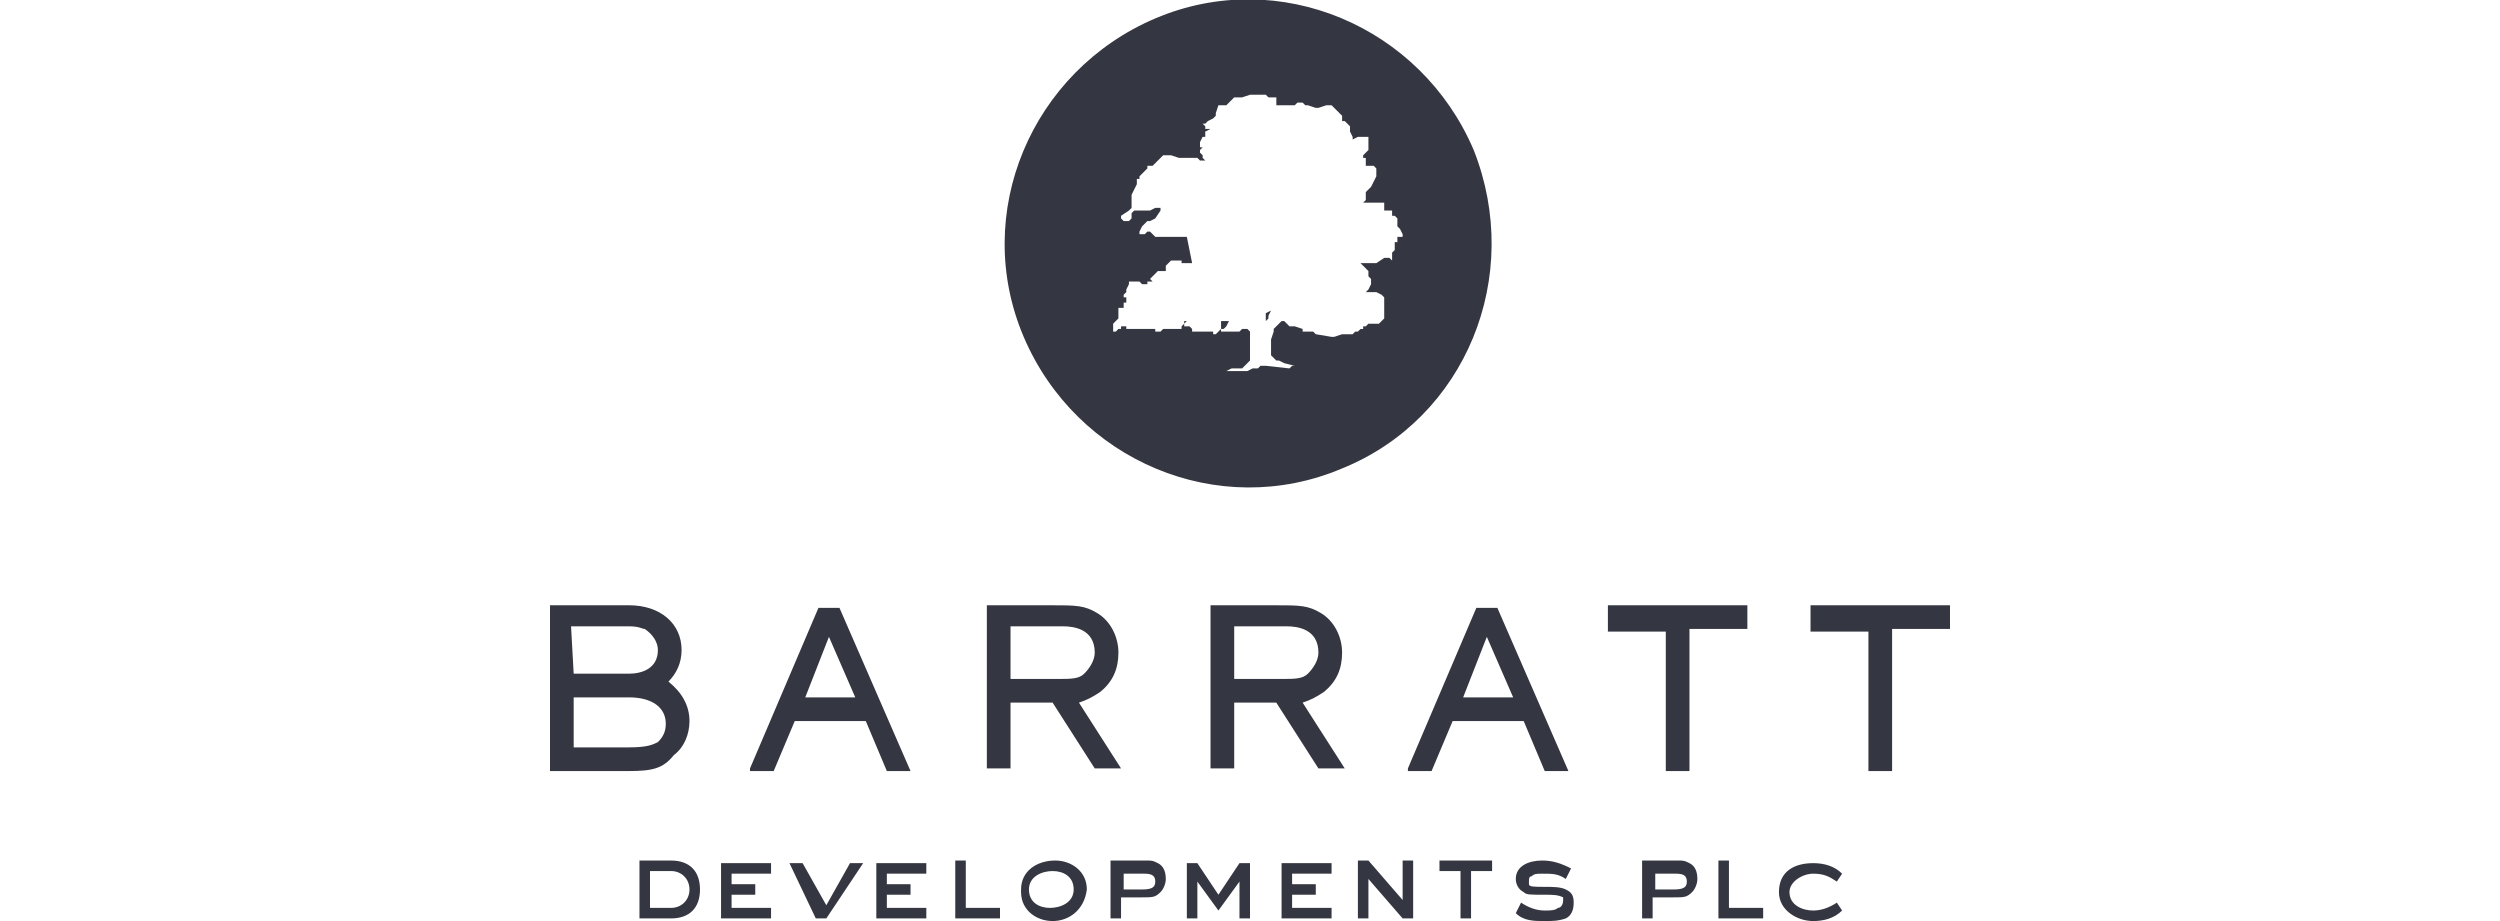 <?xml version="1.0" encoding="utf-8"?>
<!-- Generator: Adobe Illustrator 26.0.1, SVG Export Plug-In . SVG Version: 6.00 Build 0)  -->
<svg version="1.1" id="Layer_1" xmlns="http://www.w3.org/2000/svg" xmlns:xlink="http://www.w3.org/1999/xlink" x="0px" y="0px"
	 viewBox="0 0 95 35" style="enable-background:new 0 0 95 35;" xml:space="preserve">
<style type="text/css">
	.st0{fill:#104076;}
	.st1{fill:#343741;}
</style>
<path class="st0" d="M-39.1,613.7"/>
<path class="st1" d="M57.6,34.7L57.6,34.7l0.2-0.4l0,0c0.3,0.2,0.6,0.3,0.9,0.3c0.2,0,0.4,0,0.5-0.1c0.1,0,0.2-0.1,0.2-0.3
	c0-0.1,0-0.1,0-0.1C59.2,34,59,34,58.7,34c-0.6,0-0.7,0-0.8-0.1c-0.2-0.1-0.3-0.3-0.3-0.5c0-0.5,0.5-0.7,1-0.7
	c0.4,0,0.7,0.1,1.1,0.3l0,0l-0.2,0.4l0,0c-0.3-0.2-0.5-0.2-0.9-0.2c-0.2,0-0.3,0-0.4,0.1c-0.1,0-0.1,0.1-0.1,0.2c0,0,0,0.1,0,0.1
	c0,0.1,0.2,0.1,0.6,0.1c0.3,0,0.6,0,0.8,0.1c0.2,0.1,0.3,0.2,0.3,0.5c0,0.3-0.1,0.5-0.3,0.6C59.2,35,59,35,58.7,35
	C58.3,35,57.9,35,57.6,34.7 M50.6,34.9h-1.9v-2.1h1.9v0.4h-1.5v0.4h0.9V34h-0.9v0.5h1.5V34.9L50.6,34.9z M29.3,34.9h-1.9v-2.1h1.9
	v0.4h-1.5v0.4h0.9V34h-0.9v0.5h1.5V34.9L29.3,34.9z M35.2,34.9h-1.9v-2.1h1.9v0.4h-1.5v0.4h0.9V34h-0.9v0.5h1.5V34.9L35.2,34.9z
	 M47.5,34.9h-0.4v-1.4l-0.8,1.1l0,0l0,0l-0.8-1.1v1.4h-0.4v-2.1h0.4l0,0l0.8,1.2l0.8-1.2l0,0h0.4V34.9L47.5,34.9z M40,33.1
	c-0.4,0-0.9,0.2-0.9,0.7c0,0.5,0.4,0.7,0.8,0.7c0.4,0,0.9-0.2,0.9-0.7C40.8,33.3,40.4,33.1,40,33.1 M40,35c-0.6,0-1.2-0.4-1.2-1.1
	v-0.1c0-0.7,0.6-1.1,1.3-1.1c0.6,0,1.2,0.4,1.2,1.1C41.2,34.6,40.6,35,40,35 M24.7,34.5h0.8c0.4,0,0.7-0.3,0.7-0.7
	c0-0.4-0.3-0.7-0.7-0.7h-0.8V34.5z M25.5,34.9h-1.2v-2.2h1.2c0.7,0,1.1,0.4,1.1,1.1C26.6,34.5,26.2,34.9,25.5,34.9 M31.4,34.9h-0.4
	l0,0L30,32.8l0,0h0.5l0,0l0.9,1.6l0.9-1.6l0,0h0.5l0,0L31.4,34.9L31.4,34.9z M38,34.9h-1.7v-2.2h0.4v1.8H38V34.9L38,34.9z
	 M42.6,33.8h0.8c0.4,0,0.5-0.1,0.5-0.3c0-0.2-0.1-0.3-0.4-0.3h-0.8V33.8z M42.6,34.9h-0.4v-2.2h1.3c0.3,0,0.3,0,0.5,0.1
	c0.2,0.1,0.3,0.3,0.3,0.6c0,0.2-0.1,0.4-0.2,0.5c-0.2,0.2-0.3,0.2-0.7,0.2h-0.8V34.9L42.6,34.9z M53.7,34.9h-0.4l0,0L52,33.4v1.5
	h-0.4v-2.2H52l0,0l1.3,1.5v-1.5h0.4L53.7,34.9L53.7,34.9z M55.9,34.9h-0.4v-1.8h-0.8v-0.4h2v0.4h-0.8V34.9L55.9,34.9z M62.8,33.8
	h0.8c0.4,0,0.5-0.1,0.5-0.3c0-0.2-0.1-0.3-0.4-0.3h-0.8V33.8z M62.8,34.9h-0.4v-2.2h1.3c0.3,0,0.3,0,0.5,0.1
	c0.2,0.1,0.3,0.3,0.3,0.6c0,0.2-0.1,0.4-0.2,0.5c-0.2,0.2-0.3,0.2-0.7,0.2h-0.8L62.8,34.9L62.8,34.9z M67,34.9h-1.7v-2.2h0.4v1.8H67
	V34.9L67,34.9z M68.9,35c-0.6,0-1.3-0.4-1.3-1.1c0-0.8,0.6-1.1,1.3-1.1c0.4,0,0.8,0.1,1.1,0.4l0,0l0,0l-0.2,0.3l0,0l0,0
	c-0.3-0.2-0.5-0.3-0.9-0.3c-0.4,0-0.9,0.3-0.9,0.7c0,0.5,0.5,0.7,0.9,0.7c0.3,0,0.6-0.1,0.9-0.3l0,0l0,0l0.2,0.3l0,0l0,0
	C69.7,34.9,69.3,35,68.9,35 M38.3,25.8h1.9c0.5,0,0.8,0,1-0.2c0.2-0.2,0.4-0.5,0.4-0.8c0-0.9-0.8-1-1.2-1h-2V25.8z M42.6,29.2h-1
	l0,0l-1.6-2.5h-1.6v2.5h-0.9V23h2.4c1,0,1.3,0,1.8,0.3c0.5,0.3,0.8,0.9,0.8,1.5c0,0.6-0.2,1.1-0.7,1.5c-0.3,0.2-0.5,0.3-0.8,0.4
	L42.6,29.2L42.6,29.2z M46.8,25.8h1.9c0.5,0,0.8,0,1-0.2c0.2-0.2,0.4-0.5,0.4-0.8c0-0.9-0.8-1-1.2-1h-2V25.8z M51.1,29.2h-1l0,0
	l-1.6-2.5h-1.6v2.5H46V23h2.4c1,0,1.3,0,1.8,0.3c0.5,0.3,0.8,0.9,0.8,1.5c0,0.6-0.2,1.1-0.7,1.5c-0.3,0.2-0.5,0.3-0.8,0.4L51.1,29.2
	L51.1,29.2z M64.2,29.3h-0.9v-5.3h-2.2V23h5.3v0.9h-2.2V29.3L64.2,29.3z M71.9,29.3H71v-5.3h-2.2V23h5.3v0.9h-2.2V29.3L71.9,29.3z
	 M21.8,25.6h2.1c0.5,0,1.1-0.2,1.1-0.9c0-0.3-0.2-0.6-0.5-0.8c-0.1,0-0.2-0.1-0.6-0.1h-2.2L21.8,25.6z M21.8,28.4h2.1
	c0.7,0,0.9-0.1,1.1-0.2c0.2-0.2,0.3-0.4,0.3-0.7c0-0.6-0.5-1-1.4-1h-2.1L21.8,28.4z M23.9,29.3h-3V23h3c1.2,0,2,0.7,2,1.7
	c0,0.5-0.2,0.9-0.5,1.2c0.5,0.4,0.8,0.9,0.8,1.5c0,0.5-0.2,1-0.6,1.3C25.2,29.2,24.8,29.3,23.9,29.3 M30.6,26.5h1.9l-1-2.3
	L30.6,26.5z M34.6,29.3h-0.9l0,0l-0.8-1.9h-2.7l-0.8,1.9l0,0h-0.9l0-0.1l2.6-6.1l0,0h0.8l0,0L34.6,29.3L34.6,29.3z M55.6,26.5h1.9
	l-1-2.3L55.6,26.5z M59.6,29.3h-0.9l0,0l-0.8-1.9h-2.7l-0.8,1.9l0,0h-0.9l0-0.1l2.6-6.1l0,0h0.8l0,0L59.6,29.3L59.6,29.3z"/>
<path class="st1" d="M48.3,11.8L48.3,11.8l-0.2,0.1l0,0.1l0,0.1l0,0.1l0,0l0,0l0.1-0.1l0-0.1L48.3,11.8L48.3,11.8L48.3,11.8z"/>
<path class="st1" d="M53.3,9L53.3,9l-0.2,0l0,0l0,0l0,0l0,0l0,0.1l0,0.1l0,0l-0.1,0l0,0l0,0.1l0,0l0,0.1l0,0l0,0l0,0L53,9.5l0,0l0,0
	l-0.1,0.1l0,0.2l0,0.1l0,0l-0.1-0.1l-0.1,0l-0.1,0L52.3,10L52.2,10l0,0l-0.1,0L52,10l0,0l0,0l-0.1,0l-0.1,0l0,0l0,0l0,0l-0.1,0l0,0
	l0,0l0,0l0,0l0.1,0.1l0.1,0.1l0.1,0.1l0,0.1l0,0.1l0,0l0,0l0.1,0.1l0,0.1l0,0.1l-0.1,0.2l-0.1,0.1l0,0l0,0l0,0l-0.1,0l-0.2,0l-0.1,0
	l0,0l0,0l0,0l0.1,0l0.1,0l0.1,0l0.1,0l0.2,0l0.2,0l0.2,0.1l0.1,0.1l0,0.1l0,0.2l0,0.1l0,0.1l0,0.1l0,0.1l0,0.1l-0.1,0.1l-0.1,0.1
	l0,0l-0.1,0l-0.1,0l-0.1,0l-0.1,0l-0.1,0.1l0,0l-0.1,0l0,0l0,0.1l-0.1,0l0,0l-0.1,0.1l-0.1,0l0,0l-0.1,0.1l0,0l-0.1,0l0,0l0,0l0,0
	l-0.1,0l0,0l-0.2,0l-0.3,0.1l-0.1,0L50,12.7l-0.1-0.1l-0.1,0l-0.1,0l-0.1,0l-0.1,0l0,0l0-0.1l0,0l-0.3-0.1L49,12.4l-0.1-0.1
	l-0.1-0.1l-0.1,0l0,0l0,0l0,0l-0.1,0.1l-0.1,0.1l-0.1,0.1l0,0.1l-0.1,0.3l0,0.2l0,0.2l0,0.1l0,0.1l0.1,0.1l0,0l0,0l0,0l0,0l0.1,0.1
	l0.1,0l0.2,0.1l0.4,0.1l0.2,0l0,0l0,0l0,0l-0.1,0l-0.2,0L49,14l-0.9-0.1l-0.2,0l0,0L47.8,14L47.6,14l-0.2,0.1l-0.1,0l-0.2,0l-0.1,0
	l-0.2,0l-0.2,0l-0.1,0l-0.3,0l-0.1,0l0,0l0,0l0,0l0.1,0l0.1,0l0.3,0l0.2-0.1l0.3,0l0.1,0l0.1-0.1l0.1-0.1l0.1-0.1l0-0.1l0-0.2l0-0.2
	l0-0.3l0-0.2l0-0.1l-0.1-0.1l-0.1,0l-0.1,0l-0.1,0.1l-0.1,0l-0.2,0l-0.1,0l-0.1,0l-0.1,0l-0.1,0l0,0l0,0l0-0.1l0.1,0l0.1-0.1
	l0.1-0.2l0,0l0,0l-0.1,0l-0.2,0l0,0l0,0l0,0.2l0,0.1l-0.1,0.1l-0.1,0.1l-0.1,0l0,0l0-0.1l0,0l-0.2,0l-0.2,0l-0.2,0l-0.1,0l-0.1,0
	l0,0l0-0.1l-0.1-0.1l-0.1,0l-0.1,0l0,0l0,0l0-0.1l0.1-0.1l0,0l0,0l-0.1,0l0,0l0,0l0,0.1l0,0l-0.1,0.1l0,0.1l0,0l-0.1,0l-0.1,0
	l-0.1,0l-0.2,0l-0.1,0l-0.1,0l0,0l-0.1,0.1l-0.1,0l0,0l-0.1,0l0,0l0,0l0,0l0-0.1l0,0l0,0l-0.1,0l-0.1,0l-0.1,0l-0.1,0L43,12.5l0,0
	l0,0l-0.1,0l-0.1,0l0,0l0-0.1l0,0l0,0l-0.1,0l-0.1,0l0,0l0,0.1l0,0l-0.1,0l0,0l0,0l0,0l0,0l-0.1,0.1l0,0l0,0l0,0l-0.1,0l0,0l0-0.1
	l0-0.1l0-0.1l0.2-0.2l0-0.1l0,0l0.1,0l0,0v0l0,0l0,0l0,0l-0.1,0l0,0l0,0l0,0l0-0.1l0-0.1l0-0.1l0.1,0l0.1,0l0,0l0-0.1l0-0.1l0,0
	l0.1,0l0,0h0l0,0l0,0l0-0.1l0-0.1l0,0l-0.1,0l0,0l0,0l0-0.1l0.1-0.1l0-0.1l0.1-0.2l0-0.1l0,0l0,0l0.1,0l0.1,0l0,0l0.1,0l0.1,0l0,0
	l0.1,0.1l0.1,0l0,0l0,0l0.1,0l0,0l0-0.1l0,0l0.1,0l0.1,0l0,0l0,0l0,0l-0.1-0.1l0,0l0,0l0.1-0.1l0.1-0.1l0.1-0.1l0.1,0l0.1,0l0.1,0
	l0,0l0,0l0-0.1l0-0.1l0.1-0.1l0.1-0.1l0.2,0l0.1,0l0.1,0l0,0l0,0l0,0.1l0,0l0.1,0l0.1,0l0.1,0l0.1,0L45.1,9l0,0l0,0l0,0l-0.1,0
	L44.6,9l0,0l-0.1,0l-0.1,0l-0.1,0L44.2,9l-0.1,0L44,9l-0.1,0l-0.1-0.1l-0.1-0.1l-0.1,0l0,0l-0.1,0.1l0,0l-0.1,0l-0.1,0l0,0l0-0.1
	l0,0l0.1-0.2l0,0l0,0l0,0l0,0l0.1-0.1l0.1-0.1l0.1,0l0,0l0.2-0.1L44.1,8l0-0.1l0,0l0,0l-0.1,0l-0.1,0L43.7,8l-0.1,0l-0.1,0l0,0l0,0
	l0,0l-0.2,0l-0.1,0l-0.1,0l0,0l0,0l-0.1,0.1L43,8.3l-0.1,0.1l-0.1,0l-0.1,0l-0.1-0.1l0,0v0l0-0.1L42.9,8l0.1-0.1L43,7.8l0-0.1l0-0.2
	l0-0.1l0.1-0.2L43.2,7l0-0.1l0,0l0-0.1l0,0l0.1,0l0,0l0,0l0-0.1l0.1-0.1l0.1-0.1l0.1-0.1l0-0.1l0,0l0.1,0l0.1,0l0.1-0.1l0.1-0.1
	l0.1-0.1l0.1-0.1l0,0l0.1,0l0.1,0l0.1,0L44.8,6l0.1,0l0,0l0,0l0,0l0,0l0.1,0L45.2,6l0.1,0l0.1,0l0.1,0l0.1,0.1l0.1,0l0.1,0L45.7,6
	l0-0.1l0,0l0,0l-0.1-0.1l0,0l0,0l0-0.1l0.1-0.1l0,0l0,0l0,0l-0.1,0l0,0l0,0l0-0.1l0-0.1l0.1-0.2l0,0l0.1,0l0,0L45.8,5L46,4.9L46,4.9
	l0,0l0,0l0,0l-0.1,0l-0.1,0l0,0l0-0.1l-0.1-0.1l0,0l0,0l0,0l0.1,0l0.1-0.1l0.2-0.1l0.1-0.1l0-0.1l0,0L46.3,4l0.2,0l0.1,0l0.2-0.2
	l0.1-0.1l0,0l0.1,0l0.1,0l0.1,0l0.3-0.1l0.1,0l0.1,0l0.1,0l0.1,0l0.1,0l0.1,0l0.1,0.1l0.1,0l0.1,0l0.1,0l0,0.1l0,0.2l0,0l0,0l0.1,0
	l0.1,0l0.1,0l0.1,0l0.1,0l0.1,0l0.1,0l0,0l0.1-0.1l0,0l0.1,0l0.1,0l0.1,0.1l0.1,0l0,0L50,4.1l0.1,0L50.4,4l0.1,0l0.1,0l0.1,0.1
	l0.2,0.2l0.1,0.1l0,0.2l0,0l0.1,0l0.1,0.1l0.1,0.1l0,0.2l0.1,0.2l0,0.1l0,0l-0.1,0l0,0l0,0l0,0l0,0l0.1,0l0.2-0.1l0.2,0l0.1,0l0.1,0
	l0,0L52,5.5l0,0.1l0,0.1l-0.1,0.1l-0.1,0.1l0,0.1l0,0l0,0l0.1,0l0,0l0,0.1l0,0l0,0l0,0l0,0l0,0l0,0.1l0,0.1l0,0l0.1,0l0.1,0l0.1,0
	l0.1,0.1l0,0.1l0,0.1l0,0.1l-0.2,0.4l-0.1,0.1l-0.1,0.1l0,0.1l0,0l0,0.1l0,0.1l-0.1,0.1l0,0l0,0l0,0l0.1,0l0.1,0l0.5,0l0.1,0l0,0
	l0,0.1l0,0.1l0,0.1L52.9,8l0,0.1l0,0l0,0.1l0.1,0l0.1,0.1l0,0.1l0,0.1l0,0.1l0.1,0.1l0.1,0.2l0,0.1L53.3,9L53.3,9z M56,5.7
	c-2-4.7-7.4-7-12.1-5s-7,7.4-5,12.1c2,4.7,7.4,7,12.1,5C55.7,15.9,57.9,10.5,56,5.7"/>
</svg>
